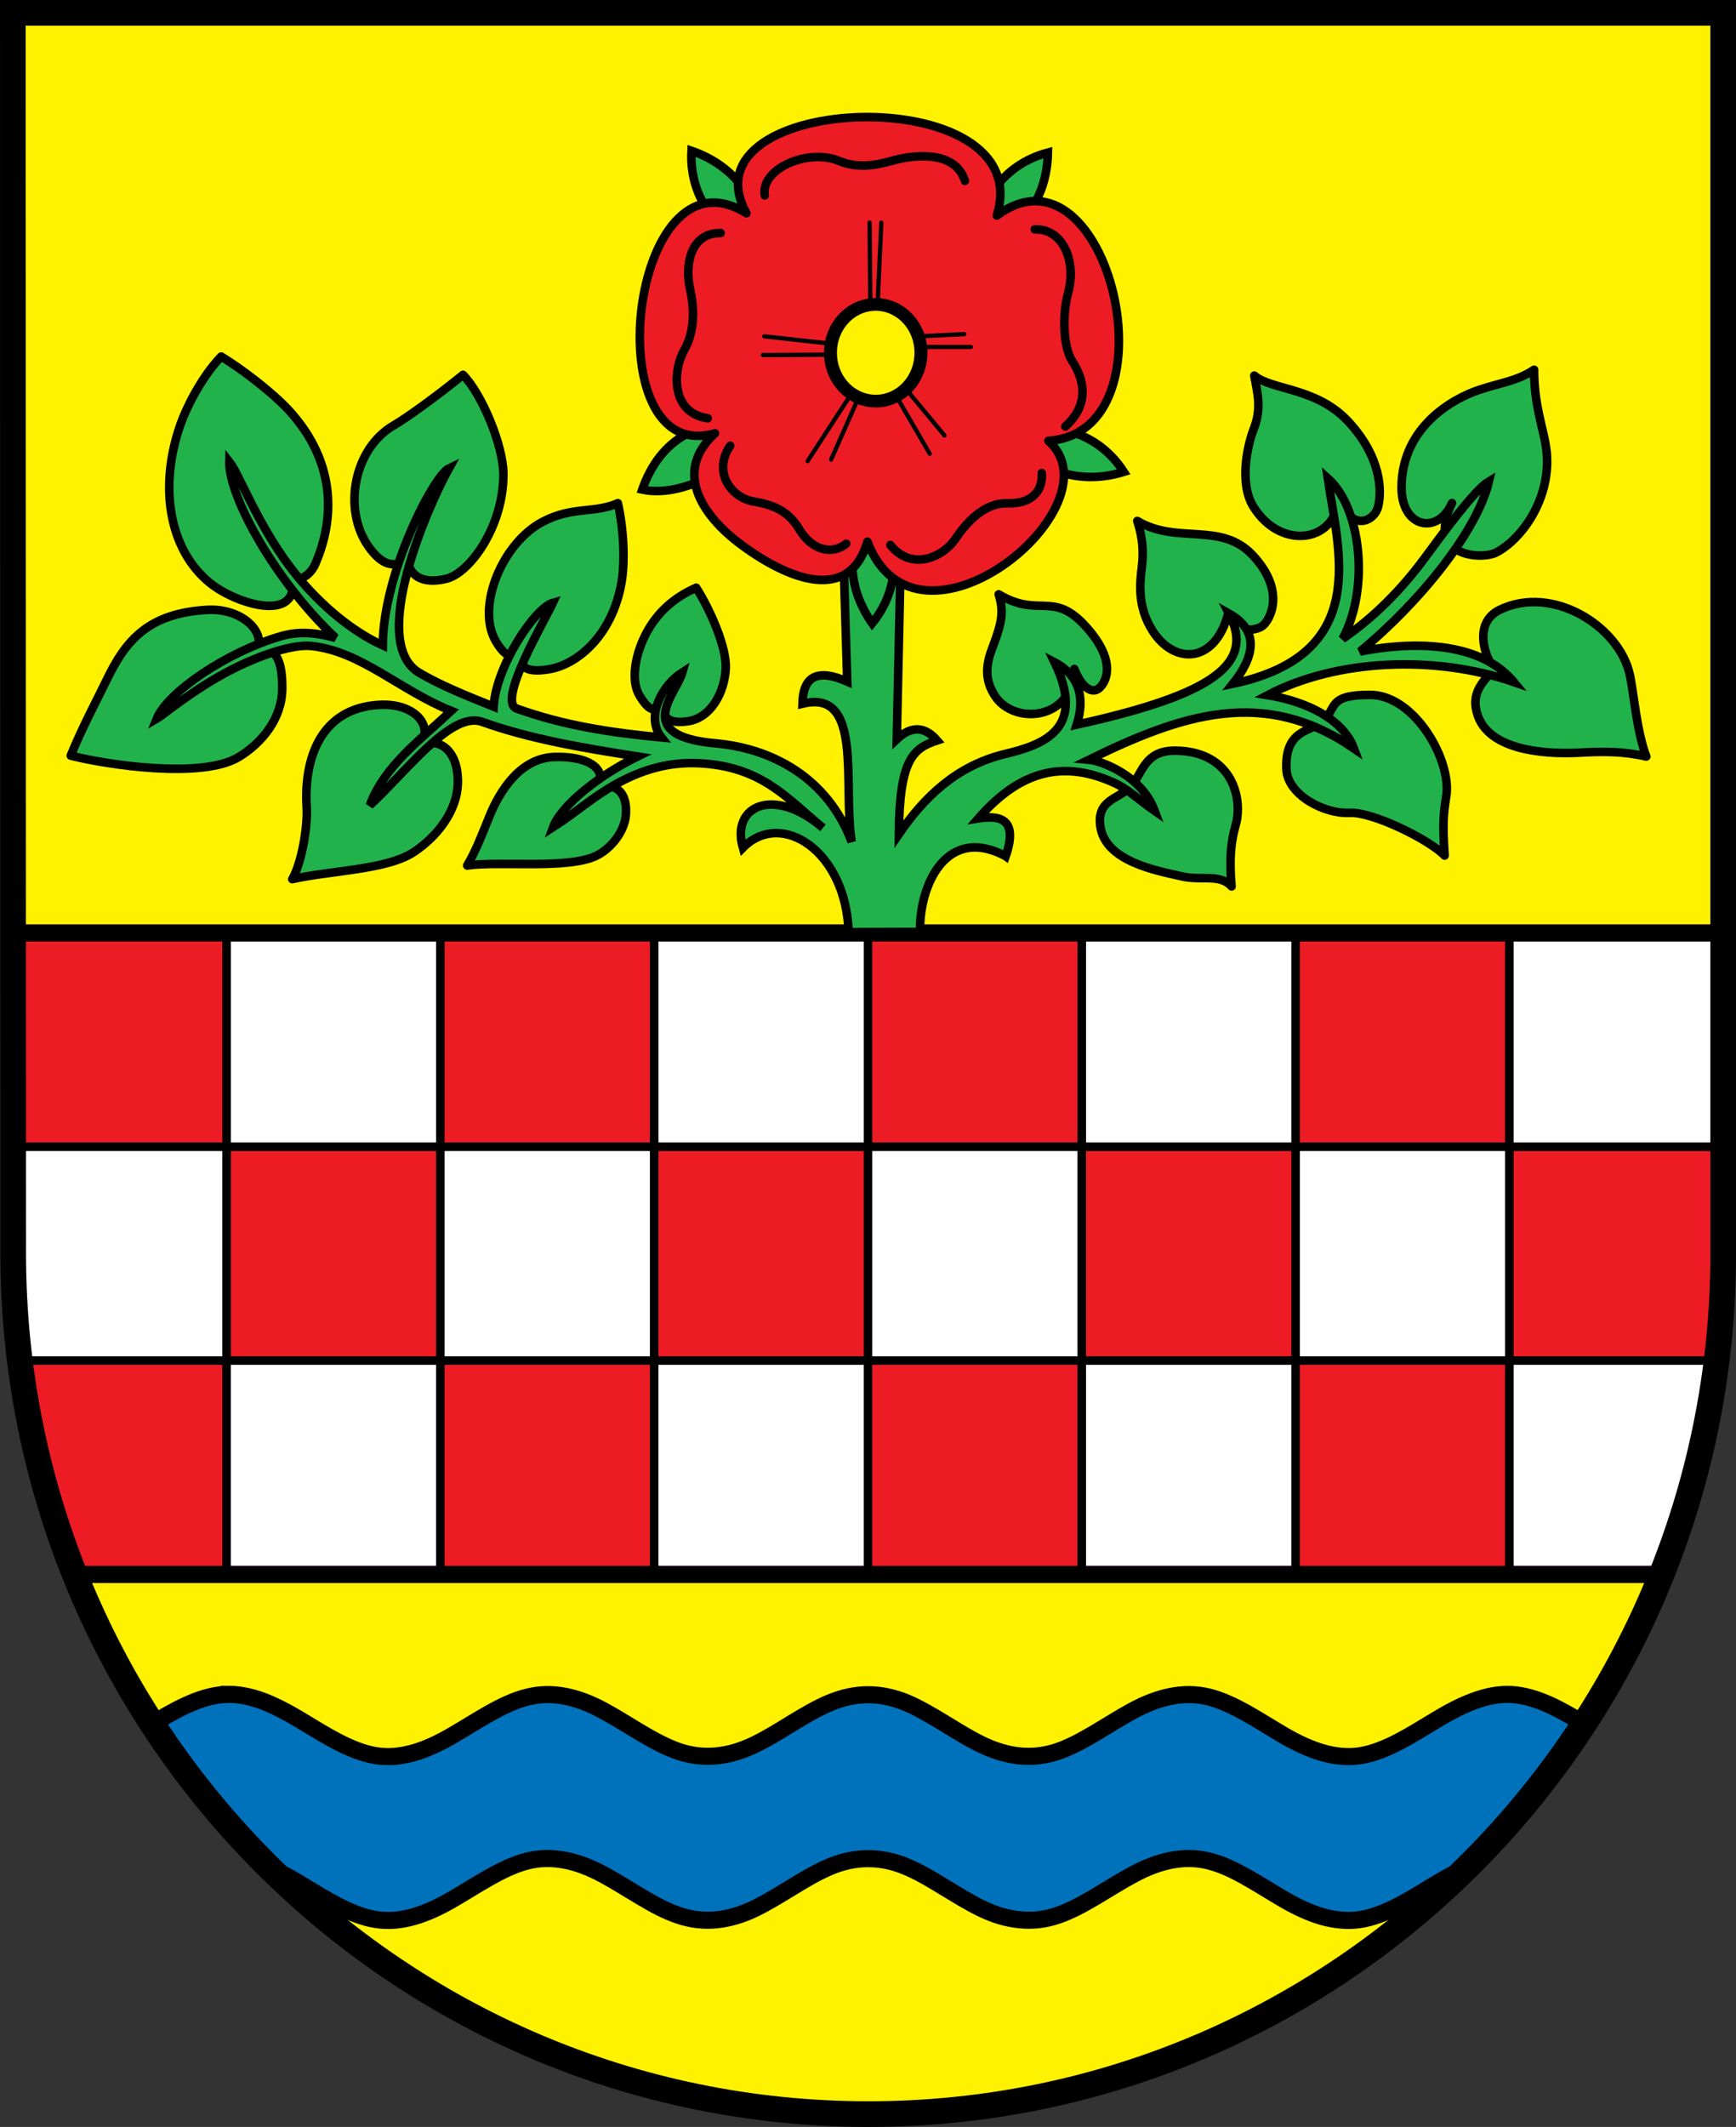 <svg xmlns="http://www.w3.org/2000/svg" height="880.64" width="719.26" version="1.1">
<rect width="100%" height="100%" fill="#333333" stroke="none"/>
<g transform="translate(9.63 -92.04)">
<path d="m704.32 611.13v-513.78h-708.63l0.146 513.78c0.177 196.94 158.84 356.23 354.35 356.23 195.5 0 354.14-159.96 354.14-356.23z" fill="#fff200"/>
<g>
<path d="m94.969 701.53c-0.654 0-1.316 0.02-1.969 0.06-2.614 0.16-5.23 0.66-7.844 1.41s-5.23 1.78-7.844 2.97c-2.613 1.19-5.229 2.56-7.843 4.03-2.104 1.19-4.209 2.47-6.313 3.75 14.204 21.84 30.831 41.9 49.314 60.06 1.34 0.6 2.69 1.1 4.03 1.78 2.61 1.34 5.23 2.83 7.84 4.41 5.23 3.15 10.46 6.43 15.69 9.12 2.62 1.35 5.23 2.54 7.85 3.5 2.61 0.97 5.22 1.72 7.84 2.13 2.61 0.41 5.23 0.5 7.84 0.28 2.62-0.21 5.23-0.72 7.85-1.47 2.61-0.74 5.23-1.73 7.84-2.9 2.61-1.18 5.23-2.53 7.84-4.04 5.23-3.01 10.46-6.37 15.69-9.31 2.62-1.47 5.23-2.84 7.84-4 2.62-1.16 5.23-2.12 7.85-2.78 2.61-0.66 5.23-0.99 7.84-1.03 2.62-0.04 5.23 0.21 7.85 0.72 2.61 0.5 5.23 1.26 7.84 2.25 2.61 0.98 5.2 2.19 7.81 3.59 5.23 2.8 10.46 6.15 15.69 9.25 2.61 1.55 5.23 3.06 7.84 4.38 2.62 1.32 5.23 2.45 7.85 3.34 2.61 0.89 5.23 1.48 7.84 1.78 2.62 0.3 5.23 0.32 7.85 0.07 2.61-0.26 5.22-0.8 7.84-1.57 2.61-0.77 5.23-1.77 7.84-3.03 2.62-1.26 5.23-2.72 7.85-4.25 2.61-1.53 5.23-3.13 7.84-4.72s5.23-3.18 7.84-4.62c2.62-1.45 5.23-2.76 7.85-3.85 2.61-1.09 5.23-1.92 7.84-2.46 2.62-0.55 5.23-0.81 7.84-0.82 2.62 0 5.23 0.25 7.85 0.78 2.61 0.54 5.23 1.36 7.84 2.44 2.62 1.08 5.2 2.37 7.81 3.81 2.62 1.44 5.23 3.04 7.85 4.63 2.61 1.59 5.23 3.18 7.84 4.72 2.62 1.53 5.23 2.98 7.85 4.25 2.61 1.26 5.23 2.31 7.84 3.09s5.23 1.3 7.84 1.56c2.62 0.27 5.23 0.29 7.85 0 2.61-0.28 5.23-0.87 7.84-1.75 2.62-0.87 5.23-2.03 7.85-3.34 2.61-1.31 5.22-2.8 7.84-4.34 5.23-3.1 10.46-6.44 15.69-9.25 2.61-1.41 5.23-2.63 7.84-3.63 2.61-0.99 5.23-1.76 7.84-2.28 2.62-0.52 5.23-0.78 7.85-0.75 2.61 0.03 5.23 0.35 7.84 1 2.62 0.65 5.23 1.57 7.84 2.72 2.62 1.15 5.23 2.53 7.85 4 5.23 2.93 10.43 6.29 15.65 9.31 2.62 1.51 5.23 2.88 7.85 4.06 2.61 1.19 5.23 2.19 7.84 2.94 2.62 0.76 5.23 1.24 7.85 1.47 2.61 0.23 5.23 0.18 7.84-0.22s5.23-1.13 7.84-2.09c2.62-0.96 5.23-2.13 7.85-3.47 5.23-2.69 10.46-5.97 15.69-9.13 2.61-1.57 5.22-3.06 7.84-4.4 1.34-0.69 2.69-1.19 4.03-1.78 18.53-18.2 35.2-38.32 49.44-60.19-2.15-1.3-4.27-2.61-6.41-3.81-2.61-1.47-5.23-2.85-7.84-4.03-2.62-1.19-5.23-2.17-7.85-2.91-2.61-0.74-5.23-1.23-7.84-1.38-2.61-0.14-5.23 0.06-7.84 0.53-2.62 0.48-5.23 1.25-7.85 2.22-2.61 0.98-5.23 2.13-7.84 3.47-2.62 1.34-5.23 2.83-7.84 4.41-5.23 3.15-10.46 6.44-15.69 9.12-2.62 1.35-5.23 2.54-7.85 3.5-2.61 0.96-5.23 1.7-7.84 2.1s-5.23 0.44-7.84 0.22c-2.62-0.23-5.23-0.75-7.85-1.5-2.61-0.76-5.23-1.76-7.84-2.94-2.62-1.18-5.23-2.55-7.85-4.06-5.22-3.03-10.42-6.39-15.65-9.32-2.62-1.46-5.23-2.81-7.85-3.96-2.61-1.16-5.22-2.11-7.84-2.76-2.61-0.64-5.23-0.96-7.84-1-2.62-0.03-5.23 0.24-7.85 0.76-2.61 0.51-5.23 1.28-7.84 2.28-2.61 0.99-5.23 2.21-7.84 3.62-5.23 2.82-10.46 6.19-15.69 9.28-2.62 1.55-5.23 3.03-7.84 4.35-2.62 1.31-5.23 2.47-7.85 3.34-2.61 0.87-5.23 1.43-7.84 1.72-2.62 0.29-5.23 0.29-7.85 0.03-2.61-0.26-5.23-0.81-7.84-1.59-2.61-0.79-5.23-1.8-7.84-3.07-2.62-1.26-5.23-2.71-7.85-4.25-2.61-1.53-5.23-3.16-7.84-4.75-2.62-1.59-5.23-3.15-7.85-4.59-2.61-1.44-5.19-2.76-7.81-3.84-2.61-1.08-5.23-1.87-7.84-2.41-2.62-0.54-5.23-0.82-7.85-0.81-2.61 0-5.22 0.29-7.84 0.84-2.61 0.55-5.23 1.38-7.84 2.47-2.62 1.09-5.23 2.4-7.85 3.84-2.61 1.45-5.23 3.01-7.84 4.6s-5.23 3.22-7.84 4.75c-2.62 1.53-5.23 2.96-7.85 4.22-2.61 1.25-5.23 2.29-7.84 3.06-2.62 0.77-5.23 1.28-7.84 1.53-2.62 0.25-5.23 0.24-7.85-0.06-2.61-0.3-5.23-0.87-7.84-1.75-2.62-0.89-5.23-2.06-7.85-3.38-2.61-1.32-5.23-2.79-7.84-4.34-5.23-3.1-10.46-6.48-15.69-9.28-2.61-1.4-5.2-2.61-7.81-3.6-2.61-0.98-5.23-1.74-7.84-2.25-2.62-0.5-5.23-0.76-7.85-0.72-2.61 0.05-5.23 0.41-7.84 1.07-2.62 0.66-5.23 1.59-7.85 2.75-2.61 1.16-5.22 2.53-7.84 4-5.23 2.94-10.46 6.29-15.69 9.31-2.61 1.51-5.23 2.89-7.84 4.06-2.61 1.18-5.23 2.17-7.84 2.91-2.62 0.74-5.23 1.25-7.85 1.47-2.61 0.21-5.23 0.13-7.84-0.28-2.62-0.42-5.23-1.16-7.84-2.13-2.62-0.97-5.23-2.18-7.85-3.53-5.23-2.7-10.46-5.97-15.69-9.13-2.61-1.57-5.23-3.04-7.84-4.37s-5.23-2.54-7.84-3.5c-2.62-0.96-5.2-1.69-7.82-2.16-1.957-0.35-3.91-0.55-5.871-0.56z" transform="translate(-9.63 92.04)" stroke="#000" stroke-linecap="square" stroke-width="7.087" fill="#0072bc"/>
<g>
<path d="m-4.188 478.34 0.031 132.81c0.042 46.956 9.086 91.754 25.5 132.78h657.44c16.459-41.071 25.531-85.874 25.531-132.78v-132.81h-708.5z" fill-rule="evenodd" stroke="#f0f" stroke-width="7.087" fill="#fff"/>
<path d="m-4.188 478.24 0.031 88.594h88.406v-88.594h-88.437zm88.437 88.594v88.531h88.562v-88.531h-88.562zm88.562 0h88.594v-88.594h-88.594v88.594zm88.594 0v88.531h88.594v-88.531h-88.594zm88.594 0h88.562v-88.594h-88.562v88.594zm88.562 0v88.531h88.594v-88.531h-88.594zm88.594 0h88.562v-88.594h-88.562v88.594zm88.562 0v88.531h85.875c1.793-14.5 2.719-29.241 2.719-44.219v-44.312h-88.594zm0 88.531h-88.562v88.562h88.562v-88.562zm-177.16 0h-88.562v88.562h88.562v-88.562zm-177.16 0h-88.594v88.562h88.594v-88.562zm-177.16 0h-85.687c3.829 30.936 11.603 60.62 22.781 88.562h62.906v-88.562z" fill-rule="evenodd" stroke="#000" stroke-width="3.543" fill="#ed1c24"/>
<path d="m-4.188 478.34 0.031 132.81c0.042 46.956 9.086 91.754 25.5 132.78h657.44c16.459-41.071 25.531-85.874 25.531-132.78v-132.81h-708.5z" stroke="#000" stroke-width="7.087" fill="none"/>
</g>
</g>
<g stroke="#000" stroke-width="3.543" fill="#22b24c">
<g stroke-linejoin="round">
<path d="m458.39 418.18c5.31-4.898 5.457-15.558 19.145-15.347 23.392 0.358 27.985 19.79 24.767 30.997-1.78 6.2-2.72 13.082-1.671 25.223-4.699-5.341-12.515-2.307-20.361-4.103-10.58-2.421-32.138-6.166-34.036-20.969-1.354-10.56 6.845-10.904 12.156-15.802z"/>
<path d="m537.73 391.25c7.073-5.683 1.908-11.521 20.29-11.509 18.497 0.012 34.054 27.314 31.537 42.226-1.317 7.803-1.403 12.427-0.65 24.326-6.098-6.438-29.749-18.248-39.493-17.709-10.044 0.556-25.561-7.211-26.061-18.045-0.751-16.283 9.897-15.689 14.377-19.289z"/>
<path d="m609.44 369.07c-4.542-6.249-8.257-19.469 2.36-24.576 21.876-10.524 49.13 6.842 53.721 26.423 1.717 7.322 2.851 23.671 6.947 34.354-9.441-2.183-17.897-2.142-27.641-1.602-10.044 0.556-36.628 0.497-42.167-15.31-3.195-9.118 1.853-13.846 6.779-19.289z"/>
<path d="m591.97 300.32c-11.075 22.203 12.188 23.651 18.314 20.474 11.353-5.886 23.73-24.09 20.597-43.897-1.358-8.583-4.898-17.289-4.904-31.771-7.162 4.766-13.837 5.316-23.083 8.44-10.044 3.394-31.522 14.836-31.835 39.925-0.216 17.253 15.073 20.227 20.91 6.829z"/>
<path d="m545.02 296.37c3.967 16.278 14.661 12.126 16.339 5.431 1.628-6.494 1.28-20.551-12.375-35.236-13.21-14.205-31.64-12.882-38.94-19.008 1.195 7.045 3.286 13.187-0.291 22.267-2.295 5.825-6.257 22.071-0.078 32.024 11.682 18.818 35.737 14.605 35.345-5.478z"/>
<path d="m499.13 346.36c3.208 8.072 11.693 7.025 14.516 4.671 3.05-2.543 9.485-14.322-4.17-29.007-13.21-14.205-31.337-4.373-47.905-14.297 2.259 7.045 2.679 12.731 1.836 19.532-0.77 6.214-1.821 16.07 4.481 25.946 9.099 14.26 25.861 13.542 31.243-6.846z"/>
<path d="m435.47 369c3.208 8.072 7.439 10.367 10.261 8.014 3.05-2.543 7.662-11.435-5.994-26.12-13.21-14.205-19.029-2.854-35.597-12.778 2.259 7.045 1.026 11.836-1.203 18.316-2.137 6.214-6.719 14.472-0.078 24.123 8.036 11.677 31.939 9.743 32.61-11.556z"/>
<path d="m111.52 331.78c4.271 0.627 7.804-2.34 9.502-6.269 9.555-22.12 6.469-44.872-11.312-63.954-6.257-6.714-18.573-16.377-27.696-21.895-8.377 8.717-14.581 21.576-16.853 28.041-9.127 25.967-4.744 51.851 12.078 65.604 10.974 8.972 37.105 16.733 34.282-1.528z"/>
<path d="m158.97 323.39c0.993 6.757 5.974 10.788 16.344 8.271 9.697-2.353 23.83-21.767 23.612-43.57-0.117-11.704-8.88-32.912-16.72-40.853-9.66 7.862-22.754 17.481-28.684 20.914-16.539 9.574-21.158 34.523-10.729 49.782 5.767 8.439 11.162 9.463 16.179 5.457z"/>
<path d="m206.54 360.66c-1.543 6.952 0.598 10.212 11.132 8.508 12.136-1.963 26.311-14.19 30.148-35.655 1.639-9.168 0.917-22.656-1.46-33.133-9.784 4.33-18.667 1.201-31.053 7.647-16.952 8.822-27.791 35.493-19.495 49.545 3.799 6.434 7.078 7.874 10.73 3.088z"/>
<path d="m265.72 382.92c-1.543 6.952 2.608 8.832 9.771 7.731 9.705-1.492 15.119-12.3 15.573-21.857 0.423-8.908-6.662-24.696-12.246-33.424-9.784 4.33-15.988 10.555-20.074 17.752-5.263 9.27-7.162 20.583-3.463 26.808 3.817 6.424 6.787 7.777 10.438 2.991z"/>
<path d="m236.96 419.18c7.258-3.949 13.4-0.02 12.755 9.915-0.505 7.783-6.879 14.755-12.473 17.366-11.93 5.57-40.013 2.02-53.309 3.937 3.839-6.515 6.169-12.936 9.314-20.592 4.193-10.206 12.621-23.886 26.771-24.348 14.877-0.485 23.201 5.632 16.942 13.722z"/>
<path d="m164.22 400.93c7.258-3.949 16.133 0.996 15.84 15.313-0.246 11.904-8.999 22.531-18.385 28.676-11.183 7.321-34.487 7.546-50.224 11.134 3.839-6.515 6.48-21.585 5.972-29.845-1.204-19.717 5.552-40.98 30.113-42.341 14.862-0.819 22.944 8.973 16.685 17.063z"/>
<path d="m95.845 362.89c7.258-3.949 11.607-0.034 11.47 14.285-0.118 12.289-8.253 22.365-18 28.29-15.137 9.203-54.408 3.305-69.631-0.562 4.61-11.398 11.367-24.065 14.969-31.516 7.792-16.118 17.119-27.485 41.68-28.846 14.862-0.819 25.771 10.258 19.512 18.348z"/>
</g>
<g fill-rule="evenodd">
<path d="m410.69 271.42c8.491 15.988 27.115 21.606 45.289 15.994-10.588-16.403-29.229-21.442-45.289-15.994z"/>
<path d="m407.06 446.54c5.543-16.103-3.123-16.93-11.355-15.634 15.751-18.024 33.206-25.091 55.942-14.903 6.349 2.845 9.919 6.787 17.17 11.823-5.54-15.027-22.575-20.817-27.27-21.239 38.286-18.689 72.371-30.365 109.81-4.638-4.488-12.092-19.479-19.441-35.777-22.098 28.611-15.01 69.427-16.658 102.01-5.412-16.896-20.469-52.884-14.846-63.759-12.607 25.33-20.92 48.646-50.198 53.452-70.505-5.943 3.506-18.525 20.8-26.949 32.186-9.171 12.397-20.526 24.054-33.698 33.036 11.32-21.069 7.647-54.356-6.15-66.504 4.361 30.111 18.267 72.87-39.311 85.113 8.713-10.931 11.393-21.778-1.573-29.063 10.742 20.652-5.993 33.394-63.123 45.981 5.266-16.598-4.406-23.332-9.201-25.848 13.39 27.761-4.694 34.217-20.362 37.957-20.599 4.917-33.936 18.371-44.129 33.23 0.236-30.88 5.777-35.475 15.839-38.802-5.042-5.823-10.656-6.211-16.709-0.481l1.605-73.057-23.695-3.184 1.573 52.351c-12.749-5.625-18.364-1.815-18.557 9.166 25.388-6.268 16.617 33.252 20.39 57.2-10.148-27.11-33.768-38.806-56.388-40.794-34.919-3.069-16.207-20.499-13.706-29.451-8.381 5.252-15.545 18.422-8.695 27.018-20.939-1.994-40.327-4.905-60.015-11.964-8.261-2.962 11.837-36.807 15.024-43.793-7.485 2.101-23.629 26.351-24.548 43.003-10.377-4.148-22.136-8.818-30.945-14.102-21.127-12.673 3.864-69.18 12.44-84.588-6.409 3.064-27.325 43.502-27.436 73.324-14.452-6.584-28.394-19.16-38.408-32.445-13.79-18.294-21.039-38.405-25.164-43.622-0.341 14.874 19.818 50.278 44.01 72.951-7.388-1.955-14.615-3.034-22.726-0.667-22.138 6.462-46.873 23.087-51.375 34.188 2.146-1.237 13.445-10.753 27.564-18.526 12.794-7.043 28.148-12.52 36.582-11.625 20.494 2.174 36.306 18.171 57.868 26.868-12.89 12.043-27.739 22.889-33.751 39.135 15.111-13.904 33.737-39.176 46.516-34.612 20.099 7.179 41.924 10.82 64.455 14.348-15.671 7.632-31.625 20.139-34.981 29.267 9.368-6.021 16.621-12.614 25.831-17.722 10.123-5.615 21.326-9.436 34.776-8.736 25.781 1.343 36.139 14.357 51.159 26.742-20.172-17.33-38.195-9.319-33.149 8.238 15.885-16.05 42.734 1.254 43.799 34.955l29.616-0.102c-0.475-19.272 10.874-44.471 35.473-31.357z"/>
<path d="m352.94 302.1c-12.581 13.016-12.17 32.464-1.216 48.015 12.329-15.138 11.36-34.424 1.216-48.015z"/>
<path d="m395.33 193.34c17.829-3.135 28.927-19.111 29.206-38.13-18.872 5.001-29.424 21.172-29.206 38.13z"/>
<path d="m304.12 194.05c2.528-17.925-9.237-33.417-27.239-39.559-1.076 19.494 11.044 34.527 27.239 39.559z"/>
<path d="m301.15 269.37c-20.217-5.209-37.371 4.384-44.673 25.381 19.119 4.16 46.126-13.813 44.673-25.381z"/>
</g>
</g>
<path stroke-linejoin="round" d="m286.62 271.44c-50.041 14.289-35.489-121.26 13.016-91.109-27.944-50.506 121.42-55.955 103.74 0.971 46.269-34.301 75.45 89.753 21.369 93.246 30.086 27.009-54.319 96.016-74.985 41.766-7.49 25.775-32.839 15.567-52.001 1.47-17.089-12.572-28.335-30.776-11.134-46.344z" fill-rule="evenodd" stroke="#000" stroke-width="3.543" fill="#ed1c24"/>
<path stroke-linejoin="round" d="m397.07 199.94c0 12.02-8.96 21.76-20.01 21.76s-20.01-9.74-20.01-21.76 8.96-21.76 20.01-21.76 20.01 9.74 20.01 21.76z" transform="matrix(.937 0 0 .92 -.11 54.158)" stroke="#000" stroke-linecap="round" stroke-width="5.726" fill="#fff200"/>
<g stroke="#000" fill="none">
<g stroke-linecap="round">
<g stroke-width="3.543">
 <path d="m307.21 172.95c-1.748-11.267 18.175-19.444 30.499-14.375 8.846 3.638 16.418 1.602 23.117-0.194 9.079-2.434 25.448-3.885 29.334 8.547"/>
 <path d="m340.98 317.17c-5.761 4.615-14.129 2.995-19.541-6.139-4.875-8.229-12.139-10.201-18.974-11.378-9.013-1.551-17.028-12.052-9.547-23.051"/>
 <path d="m421.99 287.9c0.516 5.885-2.591 12.89-14.477 12.539-9.56-0.285-17.258 8.652-21.095 14.429-5.459 8.218-18.608 13.619-27.16 2.805"/>
 <path d="m419.09 187.03c11.543-0.434 17.423 12.948 13.828 26.236-2.498 9.233-2.072 22.491 1.706 28.307 5.121 7.883 7.153 17.988-2.863 27.044"/>
</g>
<g stroke-width="1.772">
 <path d="m350.66 184.19 0.304 32.972"/>
 <path d="m307.05 231.29 27.35 3.039"/>
 <path d="m306.44 239.04 27.046-0.152"/>
 <path d="m324.98 282.95 18.082-27.806"/>
 <path d="m334.71 282.34 11.244-25.375"/>
 <path d="m365.55 252.87 16.106 19.449"/>
 <path d="m361.45 255.6 14.131 24.311"/>
 <path d="m371.63 231.29 18.234-0.912"/>
 <path d="m372.54 235.7 20.057 0"/>
 <path d="m355.52 184.19-1.52 33.428"/>
</g>
<path d="m283.61 265.22c-15.535-2.247-14.481-19.978-9.703-28.314 4.756-8.298 3.89-18.491 2.359-25.255-2.076-9.173-0.324-23.264 12.701-23.117" stroke-width="3.543"/>
</g>
<path d="m704.32 611.13v-513.78h-708.63l0.146 513.78c0.177 196.94 158.84 356.23 354.35 356.23 195.5 0 354.14-159.96 354.14-356.23z" stroke-linecap="square" stroke-width="10.63"/>
</g>
</g>
</svg>
